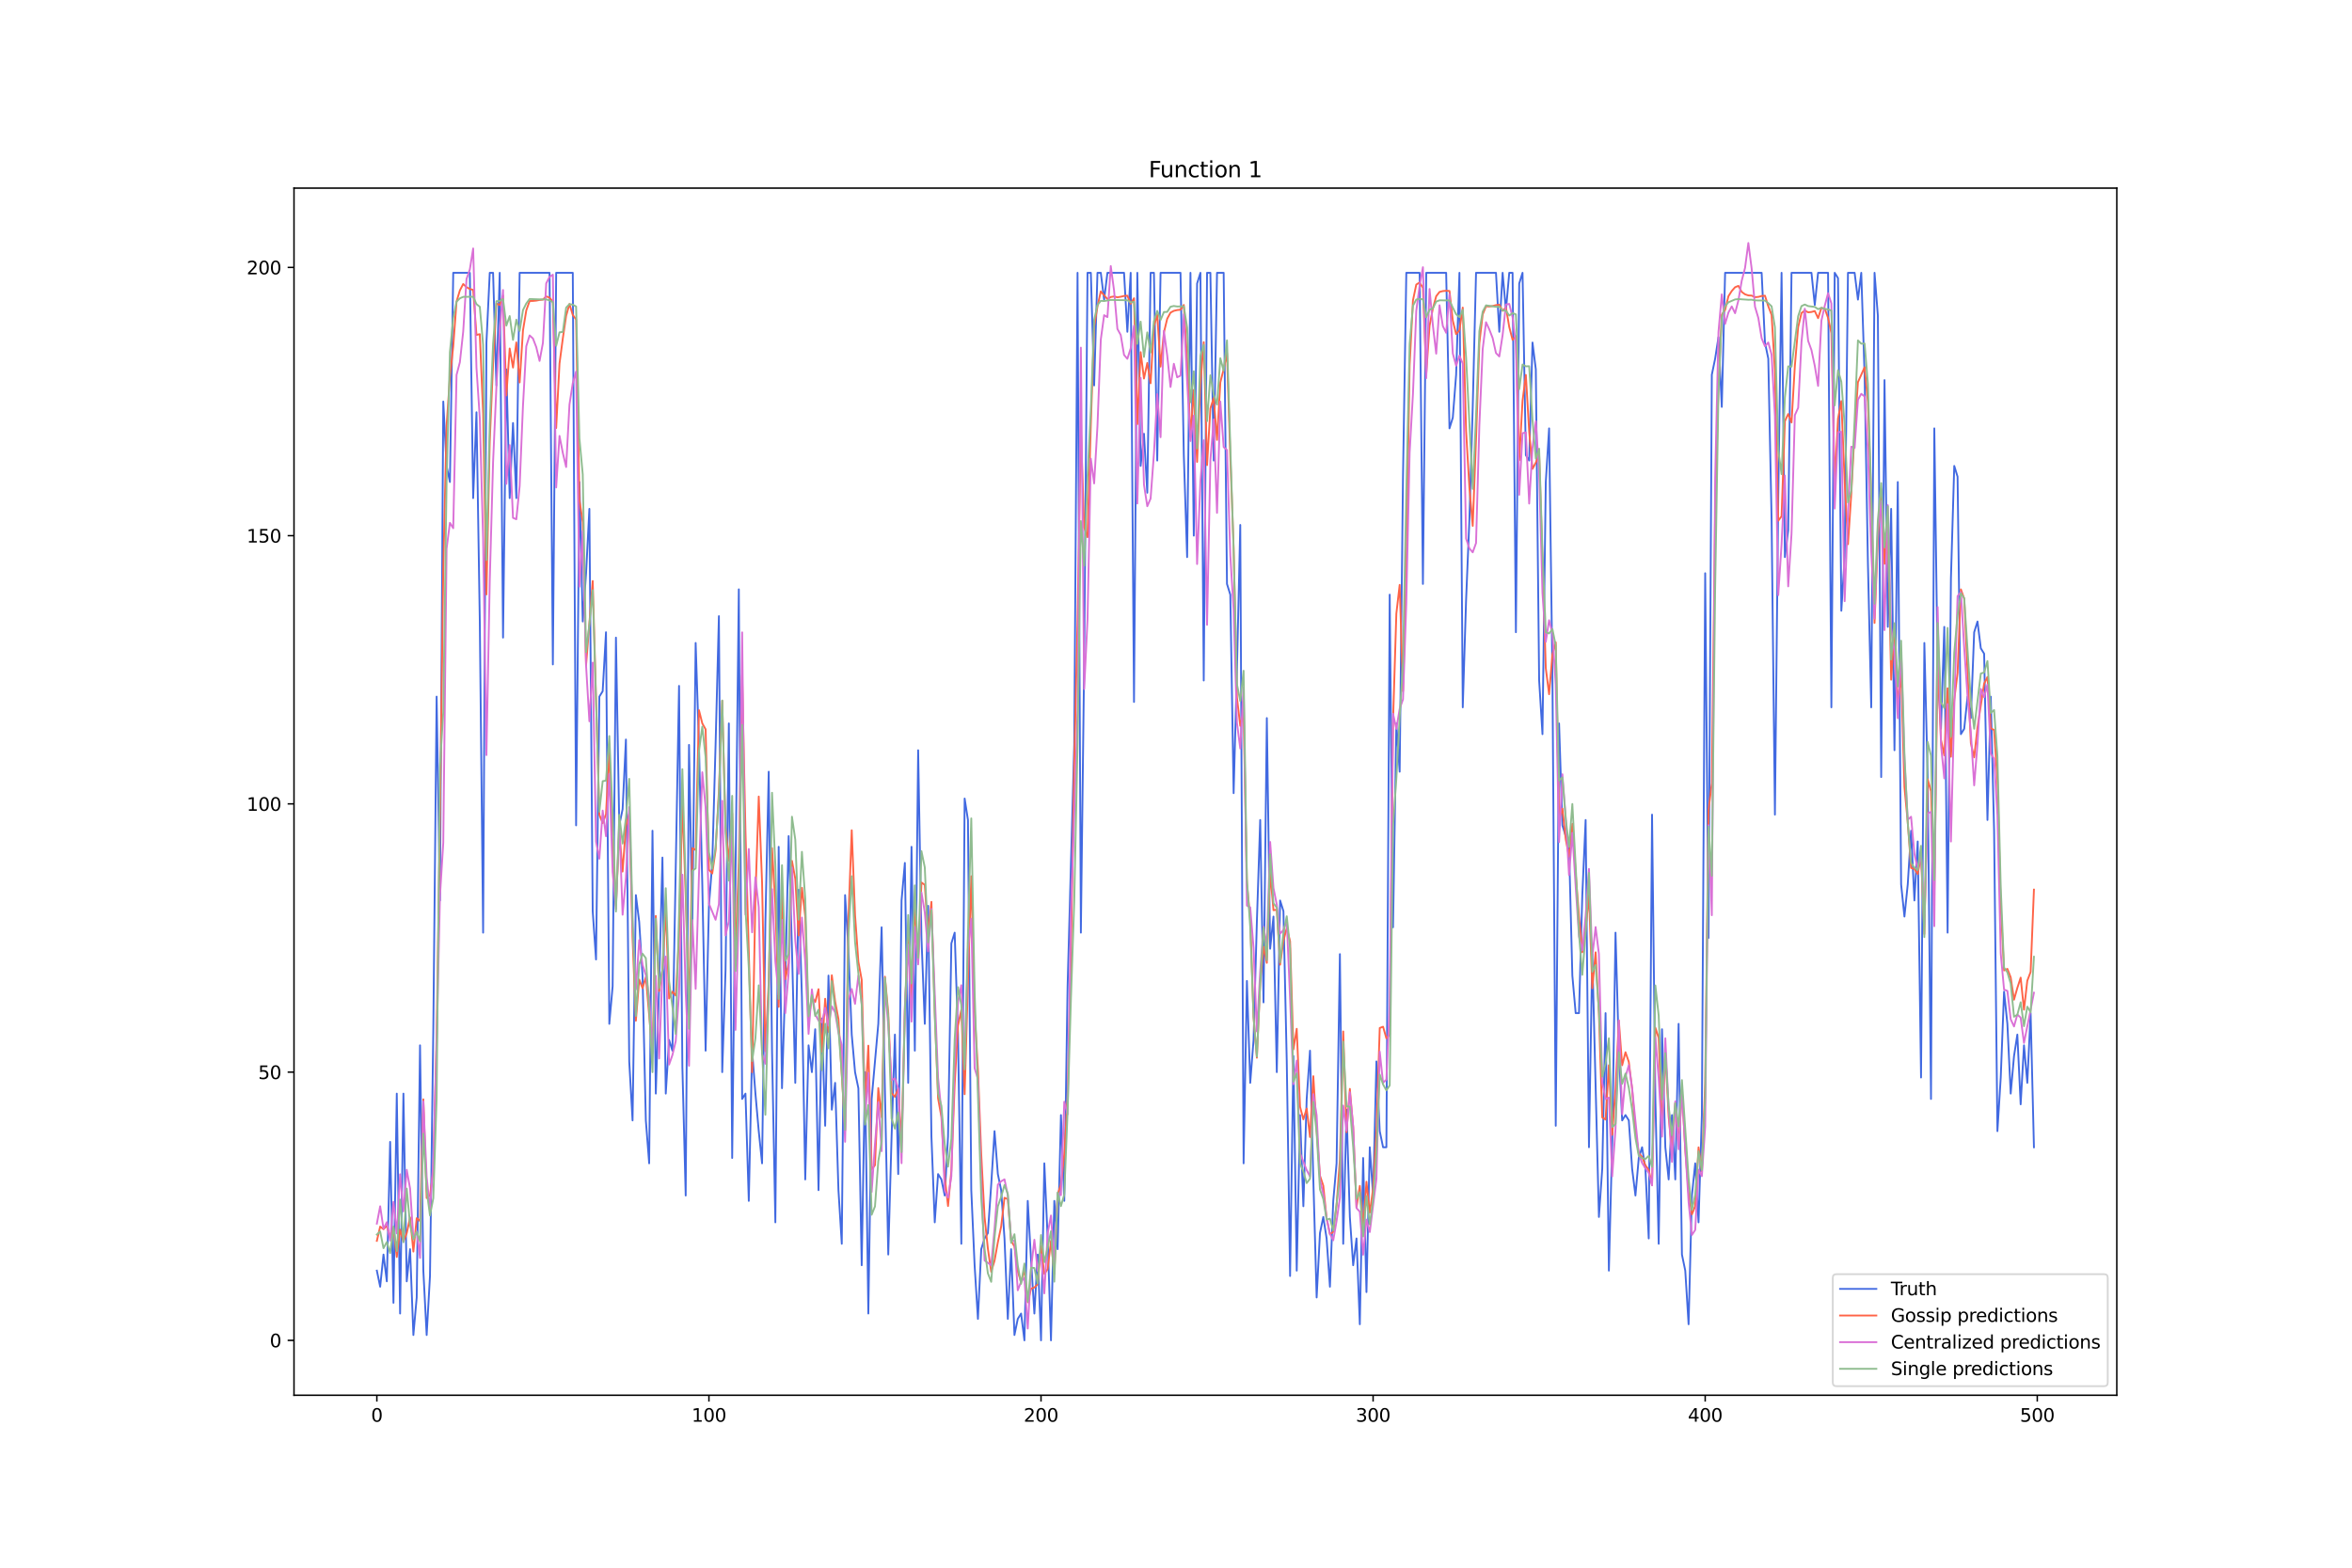 <?xml version="1.0" encoding="utf-8" standalone="no"?>
<!DOCTYPE svg PUBLIC "-//W3C//DTD SVG 1.1//EN"
  "http://www.w3.org/Graphics/SVG/1.1/DTD/svg11.dtd">
<svg xmlns:xlink="http://www.w3.org/1999/xlink" width="1296pt" height="864pt" viewBox="0 0 1296 864" xmlns="http://www.w3.org/2000/svg" version="1.1">
 <defs>
  <style type="text/css">*{stroke-linejoin: round; stroke-linecap: butt}</style>
 </defs>
 <g id="figure_1">
  <g id="patch_1">
   <path d="M 0 864 
L 1296 864 
L 1296 0 
L 0 0 
z
" style="fill: #ffffff"/>
  </g>
  <g id="axes_1">
   <g id="patch_2">
    <path d="M 162 768.96 
L 1166.4 768.96 
L 1166.4 103.68 
L 162 103.68 
z
" style="fill: #ffffff"/>
   </g>
   <g id="matplotlib.axis_1">
    <g id="xtick_1">
     <g id="line2d_1">
      <defs>
       <path id="m0929e2e04a" d="M 0 0 
L 0 3.5 
" style="stroke: #000000; stroke-width: 0.8"/>
      </defs>
      <g>
       <use xlink:href="#m0929e2e04a" x="207.655" y="768.96" style="stroke: #000000; stroke-width: 0.8"/>
      </g>
     </g>
     <g id="text_1">
      <!-- 0 -->
      <g transform="translate(204.473 783.558) scale(0.1 -0.1)">
       <defs>
        <path id="DejaVuSans-30" d="M 2034 4250 
Q 1547 4250 1301 3770 
Q 1056 3291 1056 2328 
Q 1056 1369 1301 889 
Q 1547 409 2034 409 
Q 2525 409 2770 889 
Q 3016 1369 3016 2328 
Q 3016 3291 2770 3770 
Q 2525 4250 2034 4250 
z
M 2034 4750 
Q 2819 4750 3233 4129 
Q 3647 3509 3647 2328 
Q 3647 1150 3233 529 
Q 2819 -91 2034 -91 
Q 1250 -91 836 529 
Q 422 1150 422 2328 
Q 422 3509 836 4129 
Q 1250 4750 2034 4750 
z
" transform="scale(0.016)"/>
       </defs>
       <use xlink:href="#DejaVuSans-30"/>
      </g>
     </g>
    </g>
    <g id="xtick_2">
     <g id="line2d_2">
      <g>
       <use xlink:href="#m0929e2e04a" x="390.639" y="768.96" style="stroke: #000000; stroke-width: 0.8"/>
      </g>
     </g>
     <g id="text_2">
      <!-- 100 -->
      <g transform="translate(381.095 783.558) scale(0.1 -0.1)">
       <defs>
        <path id="DejaVuSans-31" d="M 794 531 
L 1825 531 
L 1825 4091 
L 703 3866 
L 703 4441 
L 1819 4666 
L 2450 4666 
L 2450 531 
L 3481 531 
L 3481 0 
L 794 0 
L 794 531 
z
" transform="scale(0.016)"/>
       </defs>
       <use xlink:href="#DejaVuSans-31"/>
       <use xlink:href="#DejaVuSans-30" x="63.623"/>
       <use xlink:href="#DejaVuSans-30" x="127.246"/>
      </g>
     </g>
    </g>
    <g id="xtick_3">
     <g id="line2d_3">
      <g>
       <use xlink:href="#m0929e2e04a" x="573.623" y="768.96" style="stroke: #000000; stroke-width: 0.8"/>
      </g>
     </g>
     <g id="text_3">
      <!-- 200 -->
      <g transform="translate(564.079 783.558) scale(0.1 -0.1)">
       <defs>
        <path id="DejaVuSans-32" d="M 1228 531 
L 3431 531 
L 3431 0 
L 469 0 
L 469 531 
Q 828 903 1448 1529 
Q 2069 2156 2228 2338 
Q 2531 2678 2651 2914 
Q 2772 3150 2772 3378 
Q 2772 3750 2511 3984 
Q 2250 4219 1831 4219 
Q 1534 4219 1204 4116 
Q 875 4013 500 3803 
L 500 4441 
Q 881 4594 1212 4672 
Q 1544 4750 1819 4750 
Q 2544 4750 2975 4387 
Q 3406 4025 3406 3419 
Q 3406 3131 3298 2873 
Q 3191 2616 2906 2266 
Q 2828 2175 2409 1742 
Q 1991 1309 1228 531 
z
" transform="scale(0.016)"/>
       </defs>
       <use xlink:href="#DejaVuSans-32"/>
       <use xlink:href="#DejaVuSans-30" x="63.623"/>
       <use xlink:href="#DejaVuSans-30" x="127.246"/>
      </g>
     </g>
    </g>
    <g id="xtick_4">
     <g id="line2d_4">
      <g>
       <use xlink:href="#m0929e2e04a" x="756.607" y="768.96" style="stroke: #000000; stroke-width: 0.8"/>
      </g>
     </g>
     <g id="text_4">
      <!-- 300 -->
      <g transform="translate(747.063 783.558) scale(0.1 -0.1)">
       <defs>
        <path id="DejaVuSans-33" d="M 2597 2516 
Q 3050 2419 3304 2112 
Q 3559 1806 3559 1356 
Q 3559 666 3084 287 
Q 2609 -91 1734 -91 
Q 1441 -91 1130 -33 
Q 819 25 488 141 
L 488 750 
Q 750 597 1062 519 
Q 1375 441 1716 441 
Q 2309 441 2620 675 
Q 2931 909 2931 1356 
Q 2931 1769 2642 2001 
Q 2353 2234 1838 2234 
L 1294 2234 
L 1294 2753 
L 1863 2753 
Q 2328 2753 2575 2939 
Q 2822 3125 2822 3475 
Q 2822 3834 2567 4026 
Q 2313 4219 1838 4219 
Q 1578 4219 1281 4162 
Q 984 4106 628 3988 
L 628 4550 
Q 988 4650 1302 4700 
Q 1616 4750 1894 4750 
Q 2613 4750 3031 4423 
Q 3450 4097 3450 3541 
Q 3450 3153 3228 2886 
Q 3006 2619 2597 2516 
z
" transform="scale(0.016)"/>
       </defs>
       <use xlink:href="#DejaVuSans-33"/>
       <use xlink:href="#DejaVuSans-30" x="63.623"/>
       <use xlink:href="#DejaVuSans-30" x="127.246"/>
      </g>
     </g>
    </g>
    <g id="xtick_5">
     <g id="line2d_5">
      <g>
       <use xlink:href="#m0929e2e04a" x="939.591" y="768.96" style="stroke: #000000; stroke-width: 0.8"/>
      </g>
     </g>
     <g id="text_5">
      <!-- 400 -->
      <g transform="translate(930.047 783.558) scale(0.1 -0.1)">
       <defs>
        <path id="DejaVuSans-34" d="M 2419 4116 
L 825 1625 
L 2419 1625 
L 2419 4116 
z
M 2253 4666 
L 3047 4666 
L 3047 1625 
L 3713 1625 
L 3713 1100 
L 3047 1100 
L 3047 0 
L 2419 0 
L 2419 1100 
L 313 1100 
L 313 1709 
L 2253 4666 
z
" transform="scale(0.016)"/>
       </defs>
       <use xlink:href="#DejaVuSans-34"/>
       <use xlink:href="#DejaVuSans-30" x="63.623"/>
       <use xlink:href="#DejaVuSans-30" x="127.246"/>
      </g>
     </g>
    </g>
    <g id="xtick_6">
     <g id="line2d_6">
      <g>
       <use xlink:href="#m0929e2e04a" x="1122.575" y="768.96" style="stroke: #000000; stroke-width: 0.8"/>
      </g>
     </g>
     <g id="text_6">
      <!-- 500 -->
      <g transform="translate(1113.032 783.558) scale(0.1 -0.1)">
       <defs>
        <path id="DejaVuSans-35" d="M 691 4666 
L 3169 4666 
L 3169 4134 
L 1269 4134 
L 1269 2991 
Q 1406 3038 1543 3061 
Q 1681 3084 1819 3084 
Q 2600 3084 3056 2656 
Q 3513 2228 3513 1497 
Q 3513 744 3044 326 
Q 2575 -91 1722 -91 
Q 1428 -91 1123 -41 
Q 819 9 494 109 
L 494 744 
Q 775 591 1075 516 
Q 1375 441 1709 441 
Q 2250 441 2565 725 
Q 2881 1009 2881 1497 
Q 2881 1984 2565 2268 
Q 2250 2553 1709 2553 
Q 1456 2553 1204 2497 
Q 953 2441 691 2322 
L 691 4666 
z
" transform="scale(0.016)"/>
       </defs>
       <use xlink:href="#DejaVuSans-35"/>
       <use xlink:href="#DejaVuSans-30" x="63.623"/>
       <use xlink:href="#DejaVuSans-30" x="127.246"/>
      </g>
     </g>
    </g>
   </g>
   <g id="matplotlib.axis_2">
    <g id="ytick_1">
     <g id="line2d_7">
      <defs>
       <path id="m143b713ece" d="M 0 0 
L -3.5 0 
" style="stroke: #000000; stroke-width: 0.8"/>
      </defs>
      <g>
       <use xlink:href="#m143b713ece" x="162" y="738.72" style="stroke: #000000; stroke-width: 0.8"/>
      </g>
     </g>
     <g id="text_7">
      <!-- 0 -->
      <g transform="translate(148.637 742.519) scale(0.1 -0.1)">
       <use xlink:href="#DejaVuSans-30"/>
      </g>
     </g>
    </g>
    <g id="ytick_2">
     <g id="line2d_8">
      <g>
       <use xlink:href="#m143b713ece" x="162" y="590.887" style="stroke: #000000; stroke-width: 0.8"/>
      </g>
     </g>
     <g id="text_8">
      <!-- 50 -->
      <g transform="translate(142.275 594.686) scale(0.1 -0.1)">
       <use xlink:href="#DejaVuSans-35"/>
       <use xlink:href="#DejaVuSans-30" x="63.623"/>
      </g>
     </g>
    </g>
    <g id="ytick_3">
     <g id="line2d_9">
      <g>
       <use xlink:href="#m143b713ece" x="162" y="443.054" style="stroke: #000000; stroke-width: 0.8"/>
      </g>
     </g>
     <g id="text_9">
      <!-- 100 -->
      <g transform="translate(135.912 446.853) scale(0.1 -0.1)">
       <use xlink:href="#DejaVuSans-31"/>
       <use xlink:href="#DejaVuSans-30" x="63.623"/>
       <use xlink:href="#DejaVuSans-30" x="127.246"/>
      </g>
     </g>
    </g>
    <g id="ytick_4">
     <g id="line2d_10">
      <g>
       <use xlink:href="#m143b713ece" x="162" y="295.221" style="stroke: #000000; stroke-width: 0.8"/>
      </g>
     </g>
     <g id="text_10">
      <!-- 150 -->
      <g transform="translate(135.912 299.02) scale(0.1 -0.1)">
       <use xlink:href="#DejaVuSans-31"/>
       <use xlink:href="#DejaVuSans-35" x="63.623"/>
       <use xlink:href="#DejaVuSans-30" x="127.246"/>
      </g>
     </g>
    </g>
    <g id="ytick_5">
     <g id="line2d_11">
      <g>
       <use xlink:href="#m143b713ece" x="162" y="147.388" style="stroke: #000000; stroke-width: 0.8"/>
      </g>
     </g>
     <g id="text_11">
      <!-- 200 -->
      <g transform="translate(135.912 151.187) scale(0.1 -0.1)">
       <use xlink:href="#DejaVuSans-32"/>
       <use xlink:href="#DejaVuSans-30" x="63.623"/>
       <use xlink:href="#DejaVuSans-30" x="127.246"/>
      </g>
     </g>
    </g>
   </g>
   <g id="line2d_12">
    <path d="M 207.655 700.283 
L 209.484 709.153 
L 211.314 691.413 
L 213.144 706.197 
L 214.974 629.324 
L 216.804 718.023 
L 218.634 602.714 
L 220.463 723.937 
L 222.293 602.714 
L 224.123 706.197 
L 225.953 688.457 
L 227.783 735.763 
L 229.613 715.067 
L 231.442 576.104 
L 233.272 700.283 
L 235.102 735.763 
L 236.932 703.24 
L 238.762 567.234 
L 240.592 383.921 
L 242.422 496.274 
L 244.251 221.304 
L 246.081 256.784 
L 247.911 265.654 
L 249.741 150.345 
L 258.89 150.345 
L 260.72 274.524 
L 262.55 227.218 
L 264.38 342.527 
L 266.209 514.014 
L 268.039 188.781 
L 269.869 150.345 
L 271.699 150.345 
L 273.529 212.434 
L 275.359 150.345 
L 277.189 351.397 
L 279.018 203.564 
L 280.848 274.524 
L 282.678 233.131 
L 284.508 274.524 
L 286.338 150.345 
L 302.806 150.345 
L 304.636 366.181 
L 306.466 150.345 
L 315.615 150.345 
L 317.445 454.881 
L 319.275 265.654 
L 321.105 342.527 
L 322.935 315.918 
L 324.764 280.438 
L 326.594 502.187 
L 328.424 528.797 
L 330.254 383.921 
L 332.084 380.964 
L 333.914 348.441 
L 335.743 564.277 
L 337.573 543.58 
L 339.403 351.397 
L 341.233 454.881 
L 343.063 446.011 
L 344.893 407.574 
L 346.723 584.974 
L 348.552 617.497 
L 350.382 493.317 
L 352.212 508.1 
L 354.042 537.667 
L 355.872 617.497 
L 357.702 641.15 
L 359.531 457.837 
L 361.361 602.714 
L 363.191 543.58 
L 365.021 472.621 
L 366.851 602.714 
L 368.681 573.147 
L 370.51 579.06 
L 374.17 378.007 
L 376 587.93 
L 377.83 658.89 
L 379.66 410.531 
L 381.489 508.1 
L 383.319 354.354 
L 385.149 410.531 
L 386.979 487.404 
L 388.809 579.06 
L 390.639 499.23 
L 392.469 475.577 
L 394.298 410.531 
L 396.128 339.571 
L 397.958 590.887 
L 399.788 534.71 
L 401.618 398.704 
L 403.448 638.194 
L 407.107 324.787 
L 408.937 605.67 
L 410.767 602.714 
L 412.597 661.847 
L 414.427 579.06 
L 416.256 602.714 
L 418.086 623.41 
L 419.916 641.15 
L 421.746 508.1 
L 423.576 425.314 
L 425.406 579.06 
L 427.236 673.673 
L 429.065 466.707 
L 430.895 599.757 
L 432.725 540.624 
L 434.555 460.794 
L 436.385 522.884 
L 438.215 596.8 
L 440.044 490.36 
L 441.874 549.494 
L 443.704 650.02 
L 445.534 576.104 
L 447.364 590.887 
L 449.194 567.234 
L 451.023 655.933 
L 452.853 561.32 
L 454.683 620.454 
L 456.513 537.667 
L 458.343 611.584 
L 460.173 596.8 
L 462.003 655.933 
L 463.832 685.5 
L 465.662 493.317 
L 467.492 522.884 
L 469.322 570.19 
L 471.152 590.887 
L 472.982 599.757 
L 474.811 697.327 
L 476.641 590.887 
L 478.471 723.937 
L 480.301 605.67 
L 483.961 564.277 
L 485.79 511.057 
L 489.45 691.413 
L 491.28 626.367 
L 493.11 570.19 
L 494.94 647.064 
L 496.77 496.274 
L 498.599 475.577 
L 500.429 596.8 
L 502.259 466.707 
L 504.089 579.06 
L 505.919 413.487 
L 507.749 516.97 
L 509.578 564.277 
L 511.408 499.23 
L 513.238 626.367 
L 515.068 673.673 
L 516.898 647.064 
L 518.728 650.02 
L 520.557 658.89 
L 522.387 626.367 
L 524.217 519.927 
L 526.047 514.014 
L 527.877 570.19 
L 529.707 685.5 
L 531.536 440.097 
L 533.366 451.924 
L 535.196 655.933 
L 537.026 697.327 
L 538.856 726.893 
L 540.686 688.457 
L 542.516 682.543 
L 544.345 679.587 
L 546.175 652.977 
L 548.005 623.41 
L 549.835 647.064 
L 551.665 655.933 
L 553.495 682.543 
L 555.324 726.893 
L 557.154 688.457 
L 558.984 735.763 
L 560.814 726.893 
L 562.644 723.937 
L 564.474 738.72 
L 566.303 661.847 
L 568.133 694.37 
L 569.963 723.937 
L 571.793 691.413 
L 573.623 738.72 
L 575.453 641.15 
L 577.283 682.543 
L 579.112 738.72 
L 580.942 661.847 
L 582.772 688.457 
L 584.602 614.54 
L 586.432 661.847 
L 588.262 543.58 
L 591.921 410.531 
L 593.751 150.345 
L 595.581 514.014 
L 597.411 363.224 
L 599.241 150.345 
L 601.07 150.345 
L 602.9 212.434 
L 604.73 150.345 
L 606.56 150.345 
L 608.39 165.128 
L 610.22 150.345 
L 619.369 150.345 
L 621.199 182.868 
L 623.029 150.345 
L 624.858 386.877 
L 626.688 150.345 
L 628.518 256.784 
L 630.348 239.044 
L 632.178 271.568 
L 634.008 150.345 
L 635.837 150.345 
L 637.667 253.828 
L 639.497 150.345 
L 650.476 150.345 
L 652.306 250.871 
L 654.136 307.048 
L 655.966 150.345 
L 657.796 295.221 
L 659.625 156.258 
L 661.455 150.345 
L 663.285 375.051 
L 665.115 150.345 
L 666.945 150.345 
L 668.775 253.828 
L 670.604 150.345 
L 674.264 150.345 
L 676.094 321.831 
L 677.924 327.744 
L 679.754 437.141 
L 681.583 369.137 
L 683.413 289.308 
L 685.243 641.15 
L 687.073 540.624 
L 688.903 596.8 
L 690.733 573.147 
L 692.563 508.1 
L 694.392 451.924 
L 696.222 552.45 
L 698.052 395.747 
L 699.882 522.884 
L 701.712 505.144 
L 703.542 590.887 
L 705.371 496.274 
L 707.201 502.187 
L 709.031 584.974 
L 710.861 703.24 
L 712.691 582.017 
L 714.521 700.283 
L 716.35 614.54 
L 718.18 664.803 
L 720.01 605.67 
L 721.84 579.06 
L 723.67 650.02 
L 725.5 715.067 
L 727.33 679.587 
L 729.159 670.717 
L 730.989 682.543 
L 732.819 709.153 
L 734.649 661.847 
L 736.479 641.15 
L 738.309 525.84 
L 740.138 685.5 
L 741.968 611.584 
L 743.798 670.717 
L 745.628 697.327 
L 747.458 682.543 
L 749.288 729.85 
L 751.117 638.194 
L 752.947 712.11 
L 754.777 632.28 
L 756.607 658.89 
L 758.437 584.974 
L 760.267 623.41 
L 762.097 632.28 
L 763.926 632.28 
L 765.756 327.744 
L 767.586 511.057 
L 769.416 398.704 
L 771.246 425.314 
L 773.076 262.698 
L 774.905 150.345 
L 782.225 150.345 
L 784.055 321.831 
L 785.884 150.345 
L 796.864 150.345 
L 798.693 236.088 
L 800.523 230.174 
L 802.353 206.521 
L 804.183 150.345 
L 806.013 389.834 
L 807.843 330.701 
L 809.672 286.351 
L 811.502 224.261 
L 813.332 150.345 
L 824.311 150.345 
L 826.141 182.868 
L 827.971 150.345 
L 829.801 171.041 
L 831.63 150.345 
L 833.46 150.345 
L 835.29 348.441 
L 837.12 156.258 
L 838.95 150.345 
L 840.78 250.871 
L 842.61 253.828 
L 844.439 188.781 
L 846.269 203.564 
L 848.099 375.051 
L 849.929 404.617 
L 851.759 265.654 
L 853.589 236.088 
L 855.418 372.094 
L 857.248 620.454 
L 859.078 398.704 
L 860.908 454.881 
L 864.568 466.707 
L 866.397 537.667 
L 868.227 558.364 
L 870.057 558.364 
L 871.887 493.317 
L 873.717 451.924 
L 875.547 632.28 
L 877.377 525.84 
L 881.036 670.717 
L 882.866 644.107 
L 884.696 558.364 
L 886.526 700.283 
L 888.356 629.324 
L 890.185 514.014 
L 892.015 579.06 
L 893.845 617.497 
L 895.675 614.54 
L 897.505 617.497 
L 899.335 644.107 
L 901.164 658.89 
L 902.994 638.194 
L 904.824 632.28 
L 906.654 644.107 
L 908.484 682.543 
L 910.314 448.967 
L 912.144 605.67 
L 913.973 685.5 
L 915.803 567.234 
L 917.633 632.28 
L 919.463 650.02 
L 921.293 614.54 
L 923.123 650.02 
L 924.952 564.277 
L 926.782 691.413 
L 928.612 700.283 
L 930.442 729.85 
L 932.272 658.89 
L 934.102 641.15 
L 935.931 673.673 
L 937.761 614.54 
L 939.591 315.918 
L 941.421 516.97 
L 943.251 206.521 
L 945.081 197.651 
L 946.911 185.824 
L 948.74 224.261 
L 950.57 150.345 
L 970.698 150.345 
L 972.528 188.781 
L 974.358 197.651 
L 976.188 286.351 
L 978.018 448.967 
L 979.848 274.524 
L 981.678 150.345 
L 983.507 307.048 
L 985.337 292.264 
L 987.167 150.345 
L 998.146 150.345 
L 999.976 168.084 
L 1001.806 150.345 
L 1007.295 150.345 
L 1009.125 389.834 
L 1010.955 150.345 
L 1012.785 153.301 
L 1014.615 336.614 
L 1016.444 307.048 
L 1018.274 150.345 
L 1021.934 150.345 
L 1023.764 165.128 
L 1025.594 150.345 
L 1027.424 206.521 
L 1029.253 310.004 
L 1031.083 389.834 
L 1032.913 150.345 
L 1034.743 173.998 
L 1036.573 428.271 
L 1038.403 209.478 
L 1040.232 345.484 
L 1042.062 280.438 
L 1043.892 413.487 
L 1045.722 265.654 
L 1047.552 487.404 
L 1049.382 505.144 
L 1051.211 487.404 
L 1053.041 457.837 
L 1054.871 496.274 
L 1056.701 463.751 
L 1058.531 593.844 
L 1060.361 354.354 
L 1062.191 428.271 
L 1064.02 605.67 
L 1065.85 236.088 
L 1067.68 369.137 
L 1069.51 401.661 
L 1071.34 345.484 
L 1073.17 514.014 
L 1074.999 318.874 
L 1076.829 256.784 
L 1078.659 262.698 
L 1080.489 404.617 
L 1082.319 401.661 
L 1084.149 383.921 
L 1085.978 395.747 
L 1087.808 348.441 
L 1089.638 342.527 
L 1091.468 357.311 
L 1093.298 360.267 
L 1095.128 451.924 
L 1096.958 383.921 
L 1098.787 457.837 
L 1100.617 623.41 
L 1102.447 593.844 
L 1104.277 546.537 
L 1106.107 564.277 
L 1107.937 602.714 
L 1109.766 582.017 
L 1111.596 570.19 
L 1113.426 608.627 
L 1115.256 576.104 
L 1117.086 596.8 
L 1118.916 558.364 
L 1120.745 632.28 
L 1120.745 632.28 
" clip-path="url(#p08d9d2ab66)" style="fill: none; stroke: #4169e1; stroke-linecap: square"/>
   </g>
   <g id="line2d_13">
    <path d="M 207.655 683.881 
L 209.484 675.998 
L 211.314 677.464 
L 213.144 675.568 
L 214.974 681.919 
L 216.804 676.951 
L 218.634 692.771 
L 220.463 677.697 
L 222.293 684.211 
L 224.123 679.629 
L 225.953 670.938 
L 227.783 689.794 
L 229.613 671.364 
L 231.442 672.96 
L 233.272 605.866 
L 235.102 660.28 
L 236.932 658.803 
L 238.762 645.305 
L 240.592 570.512 
L 242.422 450.51 
L 244.251 313.474 
L 246.081 234.71 
L 247.911 207.719 
L 249.741 190.932 
L 251.571 166.137 
L 253.401 160.063 
L 255.23 156.529 
L 257.06 158.272 
L 258.89 159.253 
L 260.72 159.753 
L 262.55 184.585 
L 264.38 184.162 
L 266.209 227.752 
L 268.039 327.641 
L 269.869 243.034 
L 271.699 200.477 
L 273.529 167.269 
L 275.359 168.131 
L 277.189 162.92 
L 279.018 217.959 
L 280.848 192.064 
L 282.678 202.584 
L 284.508 188.71 
L 286.338 210.773 
L 288.168 182.152 
L 289.997 171.046 
L 291.827 165.891 
L 293.657 165.856 
L 295.487 165.674 
L 297.317 165.318 
L 299.147 165.147 
L 300.976 163.348 
L 302.806 164.022 
L 304.636 166.255 
L 306.466 235.905 
L 308.296 200.381 
L 310.126 186.489 
L 311.956 174.028 
L 313.785 167.541 
L 315.615 173.629 
L 317.445 176.024 
L 319.275 275.556 
L 321.105 287.733 
L 322.935 366.699 
L 326.594 320.213 
L 330.254 449.032 
L 332.084 453.694 
L 333.914 448.711 
L 335.743 414.007 
L 337.573 459.421 
L 339.403 499.009 
L 341.233 458.294 
L 343.063 480.367 
L 344.893 455.249 
L 346.723 448.417 
L 348.552 517.142 
L 350.382 562.56 
L 352.212 539.859 
L 354.042 544.632 
L 355.872 538.526 
L 359.531 580.388 
L 361.361 504.776 
L 363.191 546.204 
L 365.021 534.46 
L 366.851 501.419 
L 368.681 550.301 
L 370.51 546.517 
L 372.34 548.68 
L 374.17 516.813 
L 376 441.43 
L 377.83 493.79 
L 379.66 555.61 
L 381.489 467.445 
L 383.319 468.477 
L 385.149 391.4 
L 386.979 398.676 
L 388.809 401.952 
L 390.639 479.367 
L 392.469 481.38 
L 394.298 468.721 
L 396.128 435.975 
L 397.958 386.245 
L 399.788 456.271 
L 401.618 474.423 
L 403.448 448.245 
L 405.277 525.023 
L 407.107 475.347 
L 408.937 372.19 
L 410.767 458.058 
L 414.427 590.94 
L 416.256 493.913 
L 418.086 438.994 
L 419.916 486.415 
L 421.746 579.462 
L 423.576 541.55 
L 425.406 467.418 
L 427.236 498.322 
L 429.065 554.91 
L 430.895 491.293 
L 432.725 539.692 
L 434.555 530.83 
L 436.385 474.452 
L 438.215 484.316 
L 440.044 515.559 
L 441.874 489.273 
L 443.704 504.971 
L 445.534 562.549 
L 447.364 549.494 
L 449.194 552.244 
L 451.023 545.161 
L 452.853 579.615 
L 454.683 550.434 
L 456.513 568.772 
L 458.343 537.502 
L 460.173 551.906 
L 462.003 561.681 
L 465.662 623.035 
L 467.492 506.403 
L 469.322 457.572 
L 471.152 504.362 
L 472.982 530.008 
L 474.811 540.014 
L 476.641 609.567 
L 478.471 576.286 
L 480.301 644.547 
L 482.131 642.166 
L 483.961 599.668 
L 485.79 615.773 
L 487.62 538.286 
L 489.45 558.357 
L 491.28 602.439 
L 493.11 604.469 
L 494.94 600.018 
L 496.77 629.586 
L 498.599 556.304 
L 500.429 516.281 
L 502.259 553.078 
L 504.089 497.956 
L 505.919 530.503 
L 507.749 486.369 
L 509.578 487.69 
L 511.408 514.674 
L 513.238 497.033 
L 515.068 557.21 
L 516.898 605.327 
L 518.728 615.608 
L 520.557 648.716 
L 522.387 664.688 
L 524.217 645.22 
L 526.047 597.64 
L 527.877 565.239 
L 529.707 556.52 
L 531.536 603.072 
L 533.366 540.825 
L 535.196 482.917 
L 537.026 557.336 
L 538.856 589.36 
L 540.686 636.213 
L 542.516 670.696 
L 544.345 688.169 
L 546.175 700.932 
L 548.005 694.808 
L 549.835 684.659 
L 551.665 675.922 
L 553.495 660.129 
L 555.324 660.9 
L 557.154 683.85 
L 558.984 686.969 
L 560.814 700.658 
L 562.644 706.694 
L 564.474 699.517 
L 566.303 717.694 
L 568.133 710.244 
L 569.963 709.563 
L 571.793 707.786 
L 573.623 686.816 
L 575.453 702.122 
L 577.283 699.451 
L 579.112 683.85 
L 580.942 701.983 
L 582.772 658.259 
L 584.602 652.814 
L 586.432 636.153 
L 588.262 605.031 
L 590.091 526.376 
L 591.921 421.302 
L 593.751 341.617 
L 595.581 236.424 
L 597.411 290.638 
L 599.241 296.051 
L 601.07 234.109 
L 602.9 179.974 
L 604.73 168.918 
L 606.56 160.598 
L 610.22 164.836 
L 612.05 163.697 
L 613.879 163.398 
L 615.709 163.848 
L 617.539 163.552 
L 619.369 163.106 
L 621.199 162.963 
L 623.029 167.418 
L 624.858 164.374 
L 626.688 233.753 
L 628.518 194.07 
L 630.348 208.631 
L 632.178 200.044 
L 634.008 211.223 
L 635.837 179.695 
L 637.667 173.478 
L 639.497 202.071 
L 641.327 183.306 
L 643.157 175.665 
L 644.987 172.292 
L 646.817 171.311 
L 648.646 170.879 
L 650.476 170.689 
L 652.306 168.08 
L 654.136 197.545 
L 655.966 240.578 
L 657.796 214.874 
L 659.625 254.578 
L 661.455 211.481 
L 663.285 188.574 
L 665.115 256.348 
L 666.945 225.096 
L 668.775 219.285 
L 670.604 242.466 
L 672.434 210.704 
L 674.264 203.462 
L 676.094 194.681 
L 677.924 251.581 
L 679.754 301.757 
L 681.583 384.436 
L 683.413 400.029 
L 685.243 392.634 
L 687.073 486.79 
L 688.903 506.307 
L 690.733 560.622 
L 692.563 582.953 
L 694.392 541.682 
L 696.222 521.832 
L 698.052 530.667 
L 699.882 480.805 
L 701.712 501.646 
L 703.542 501.379 
L 705.371 531.667 
L 707.201 518.495 
L 709.031 511.454 
L 710.861 518.743 
L 712.691 578.37 
L 714.521 566.991 
L 716.35 609.963 
L 718.18 616.927 
L 720.01 610.942 
L 721.84 626.658 
L 723.67 593.114 
L 725.5 623.226 
L 727.33 647.922 
L 729.159 653.47 
L 730.989 671.454 
L 732.819 680.178 
L 734.649 678.987 
L 736.479 664.39 
L 738.309 639.029 
L 740.138 568.46 
L 741.968 623.975 
L 743.798 600.109 
L 745.628 621.395 
L 747.458 665.423 
L 749.288 653.578 
L 751.117 677.212 
L 752.947 651.288 
L 754.777 668.338 
L 756.607 655.044 
L 758.437 623.382 
L 760.267 566.544 
L 762.097 565.851 
L 763.926 572.265 
L 765.756 570.223 
L 767.586 397.498 
L 769.416 338.202 
L 771.246 322.339 
L 773.076 380.92 
L 774.905 311.637 
L 776.735 201.36 
L 778.565 165.567 
L 780.395 156.826 
L 782.225 155.707 
L 784.055 158.652 
L 785.884 206.225 
L 787.714 179.586 
L 789.544 169.996 
L 791.374 163.261 
L 793.204 160.893 
L 795.034 160.424 
L 796.864 160.246 
L 798.693 160.353 
L 800.523 176.71 
L 802.353 184.145 
L 804.183 182.026 
L 806.013 169.521 
L 807.843 237.572 
L 809.672 268.794 
L 811.502 289.829 
L 813.332 242.003 
L 815.162 189.087 
L 816.992 173.242 
L 818.822 168.829 
L 820.651 168.92 
L 822.481 168.648 
L 824.311 168.169 
L 826.141 167.917 
L 827.971 171.328 
L 829.801 169.483 
L 831.63 180.226 
L 833.46 187.317 
L 835.29 185.177 
L 837.12 253.696 
L 838.95 220.875 
L 840.78 206.633 
L 842.61 237.829 
L 844.439 258.403 
L 846.269 254.986 
L 848.099 250.381 
L 849.929 307.492 
L 851.759 368.263 
L 853.589 382.613 
L 855.418 360.671 
L 857.248 354.017 
L 859.078 451.386 
L 860.908 445.681 
L 862.738 462.427 
L 864.568 472.166 
L 866.397 454.008 
L 868.227 481.376 
L 870.057 504.884 
L 871.887 524.805 
L 873.717 512.475 
L 875.547 493.048 
L 877.377 544.673 
L 879.206 524.837 
L 881.036 558.573 
L 882.866 615.855 
L 884.696 617.026 
L 886.526 587.071 
L 888.356 625.452 
L 890.185 600.067 
L 892.015 562.412 
L 893.845 587.095 
L 895.675 579.913 
L 897.505 585.218 
L 899.335 600.144 
L 901.164 623.417 
L 902.994 635.489 
L 904.824 637.568 
L 906.654 642.217 
L 908.484 644.772 
L 910.314 653.112 
L 912.144 566.435 
L 913.973 571.976 
L 915.803 622.013 
L 917.633 579.978 
L 919.463 615.49 
L 921.293 635.462 
L 923.123 607.947 
L 924.952 631.107 
L 926.782 600.655 
L 928.612 633.441 
L 930.442 657.061 
L 932.272 669.293 
L 934.102 664.707 
L 935.931 632.343 
L 937.761 645.657 
L 939.591 596.676 
L 941.421 446.443 
L 943.251 431.652 
L 945.081 281.591 
L 946.911 213.439 
L 948.74 173.432 
L 950.57 170.78 
L 952.4 163.249 
L 954.23 160.383 
L 956.06 158.305 
L 957.89 157.544 
L 959.719 160.878 
L 961.549 162.205 
L 963.379 162.824 
L 965.209 162.927 
L 967.039 163.791 
L 968.869 163.628 
L 970.698 163.147 
L 972.528 162.971 
L 974.358 168.784 
L 976.188 173.545 
L 978.018 204.399 
L 979.848 287.014 
L 981.678 284.518 
L 983.507 232.094 
L 985.337 228.176 
L 987.167 232.851 
L 988.997 201.668 
L 990.827 180.221 
L 992.657 172.519 
L 994.486 171.132 
L 996.316 172.133 
L 998.146 171.939 
L 999.976 171.431 
L 1001.806 175.349 
L 1003.636 169.702 
L 1005.465 170.115 
L 1007.295 175.142 
L 1009.125 183.563 
L 1010.955 265.783 
L 1012.785 230.745 
L 1014.615 221.033 
L 1016.444 265.437 
L 1018.274 299.94 
L 1020.104 272.034 
L 1021.934 237.729 
L 1023.764 210.624 
L 1027.424 202.415 
L 1029.253 221.686 
L 1031.083 274.031 
L 1032.913 343.321 
L 1034.743 297.016 
L 1036.573 269.547 
L 1038.403 310.74 
L 1040.232 288.321 
L 1042.062 374.594 
L 1043.892 347.29 
L 1045.722 387.775 
L 1047.552 371.461 
L 1049.382 433.687 
L 1051.211 453.208 
L 1053.041 478.351 
L 1054.871 478.894 
L 1056.701 481.717 
L 1058.531 471.81 
L 1060.361 514.738 
L 1062.191 429.412 
L 1064.02 436.105 
L 1065.85 490.109 
L 1067.68 364.572 
L 1069.51 407.655 
L 1071.34 416.357 
L 1073.17 379.305 
L 1074.999 417.068 
L 1076.829 385.682 
L 1078.659 370.9 
L 1080.489 324.818 
L 1082.319 330.02 
L 1085.978 409.565 
L 1087.808 417.409 
L 1089.638 400.914 
L 1093.298 376.763 
L 1095.128 373.1 
L 1096.958 401.348 
L 1098.787 402.325 
L 1100.617 429.843 
L 1102.447 499.188 
L 1104.277 534.831 
L 1106.107 533.971 
L 1107.937 538.67 
L 1109.766 550.948 
L 1111.596 544.465 
L 1113.426 538.795 
L 1115.256 556.466 
L 1117.086 540.517 
L 1118.916 535.668 
L 1120.745 490.291 
L 1120.745 490.291 
" clip-path="url(#p08d9d2ab66)" style="fill: none; stroke: #ff6347; stroke-linecap: square"/>
   </g>
   <g id="line2d_14">
    <path d="M 207.655 674.393 
L 209.484 664.811 
L 211.314 677.21 
L 213.144 673.575 
L 214.974 683.72 
L 216.804 662.343 
L 218.634 679.756 
L 220.463 647.151 
L 222.293 667.643 
L 224.123 644.734 
L 225.953 654.977 
L 227.783 682.524 
L 229.613 678.747 
L 231.442 693.301 
L 233.272 607.006 
L 235.102 648.696 
L 236.932 666.346 
L 238.762 640.698 
L 240.592 575.87 
L 242.422 493.978 
L 244.251 464.42 
L 246.081 302.366 
L 247.911 288.149 
L 249.741 291.114 
L 251.571 206.64 
L 253.401 199.631 
L 255.23 182.771 
L 257.06 153.776 
L 258.89 148.482 
L 260.72 136.935 
L 262.55 202.686 
L 264.38 230.544 
L 266.209 296.746 
L 268.039 416.167 
L 269.869 319.765 
L 271.699 254.528 
L 273.529 213.346 
L 275.359 182.602 
L 277.189 159.823 
L 279.018 266.682 
L 280.848 245.32 
L 282.678 285.398 
L 284.508 286.185 
L 286.338 267.888 
L 288.168 223.65 
L 289.997 190.803 
L 291.827 184.851 
L 293.657 186.527 
L 295.487 191.295 
L 297.317 198.928 
L 299.147 189.015 
L 300.976 156.17 
L 302.806 152.595 
L 304.636 151.392 
L 306.466 268.648 
L 308.296 240.233 
L 310.126 249.643 
L 311.956 257.394 
L 313.785 223.004 
L 315.615 211.1 
L 317.445 204.777 
L 319.275 323.351 
L 321.105 292.738 
L 322.935 366.792 
L 324.764 397.541 
L 326.594 365.15 
L 328.424 463.873 
L 330.254 473.283 
L 332.084 446.737 
L 333.914 460.873 
L 335.743 426.634 
L 337.573 480.587 
L 339.403 501.063 
L 341.233 453.058 
L 343.063 504.135 
L 344.893 483.854 
L 346.723 444.817 
L 348.552 510.664 
L 350.382 545.308 
L 352.212 518.145 
L 354.042 531.693 
L 355.872 537.429 
L 357.702 549.333 
L 359.531 578.996 
L 361.361 537.829 
L 363.191 583.355 
L 365.021 535.525 
L 366.851 527.18 
L 368.681 586.717 
L 370.51 581.493 
L 372.34 573.777 
L 374.17 547.409 
L 376 482.071 
L 377.83 546.686 
L 379.66 587.37 
L 381.489 507.082 
L 383.319 544.981 
L 385.149 482.074 
L 386.979 425.612 
L 388.809 444.867 
L 390.639 498.035 
L 394.298 506.911 
L 396.128 498.28 
L 397.958 441.343 
L 399.788 515.492 
L 401.618 507.775 
L 403.448 455.397 
L 405.277 567.626 
L 407.107 502.226 
L 408.937 348.509 
L 410.767 503.999 
L 412.597 467.896 
L 414.427 513.844 
L 416.256 483.534 
L 418.086 499.921 
L 419.916 580.72 
L 421.746 586.288 
L 423.576 548.983 
L 425.406 490.025 
L 427.236 529.902 
L 429.065 548.224 
L 430.895 506.949 
L 432.725 558.348 
L 434.555 536.073 
L 436.385 478.076 
L 438.215 518.468 
L 440.044 536.711 
L 441.874 505.678 
L 443.704 530.036 
L 445.534 569.826 
L 447.364 545.286 
L 449.194 559.053 
L 451.023 562.451 
L 452.853 563.438 
L 454.683 555.433 
L 456.513 565.295 
L 458.343 554.591 
L 460.173 558.034 
L 462.003 569.136 
L 463.832 575.884 
L 465.662 629.295 
L 467.492 550.904 
L 469.322 545.076 
L 471.152 553.285 
L 472.982 537.646 
L 474.811 553.152 
L 476.641 617.087 
L 478.471 591.319 
L 480.301 656.921 
L 482.131 630.385 
L 483.961 607.516 
L 485.79 634.465 
L 487.62 544.216 
L 489.45 565.264 
L 491.28 595.276 
L 493.11 594.333 
L 494.94 599.831 
L 496.77 641.089 
L 498.599 554.53 
L 500.429 520.604 
L 502.259 563.063 
L 504.089 511.018 
L 505.919 531.51 
L 507.749 491.879 
L 509.578 502.765 
L 511.408 524.357 
L 513.238 500.955 
L 516.898 593.997 
L 518.728 612.489 
L 520.557 656.123 
L 522.387 660.108 
L 524.217 648.318 
L 526.047 585.062 
L 527.877 552.321 
L 529.707 542.98 
L 531.536 586.587 
L 533.366 522.952 
L 535.196 506.318 
L 537.026 588.687 
L 538.856 594.74 
L 540.686 651.109 
L 542.516 694.705 
L 546.175 697.279 
L 548.005 677.11 
L 549.835 652.871 
L 551.665 651.035 
L 553.495 649.977 
L 555.324 658.709 
L 557.154 683.331 
L 558.984 683.981 
L 560.814 711.128 
L 562.644 706.393 
L 564.474 704.228 
L 566.303 732.188 
L 568.133 699.144 
L 569.963 683.265 
L 571.793 700.42 
L 573.623 691.242 
L 575.453 712.814 
L 577.283 679.667 
L 579.112 669.897 
L 580.942 696.273 
L 582.772 657.635 
L 584.602 658.71 
L 586.432 607.204 
L 588.262 614.187 
L 590.091 502.508 
L 591.921 449.713 
L 593.751 391.654 
L 595.581 191.584 
L 597.411 379.727 
L 599.241 341.451 
L 601.07 252.761 
L 602.9 266.428 
L 604.73 234.707 
L 606.56 187.164 
L 608.39 173.696 
L 610.22 174.773 
L 612.05 146.619 
L 613.879 160.153 
L 615.709 181.26 
L 617.539 184.611 
L 619.369 195.59 
L 621.199 197.754 
L 623.029 192.004 
L 624.858 179.48 
L 626.688 277.514 
L 628.518 208.245 
L 630.348 267.034 
L 632.178 279.004 
L 634.008 274.755 
L 635.837 250.057 
L 637.667 217.199 
L 639.497 240.954 
L 641.327 182.292 
L 643.157 195.876 
L 644.987 213.273 
L 646.817 200.482 
L 648.646 207.954 
L 650.476 207.007 
L 652.306 173.203 
L 654.136 210.386 
L 655.966 243.069 
L 657.796 229.087 
L 659.625 310.851 
L 661.455 265.257 
L 663.285 242.63 
L 665.115 344.372 
L 666.945 253.801 
L 668.775 231.105 
L 670.604 282.646 
L 672.434 221.312 
L 674.264 246.41 
L 676.094 247.977 
L 677.924 306.071 
L 679.754 336.155 
L 681.583 398.351 
L 683.413 412.555 
L 685.243 378.747 
L 687.073 499.105 
L 688.903 500.033 
L 690.733 522.342 
L 692.563 568.44 
L 694.392 535.49 
L 696.222 510.793 
L 698.052 521.055 
L 699.882 464.019 
L 701.712 489.422 
L 703.542 498.646 
L 705.371 514.598 
L 707.201 512.572 
L 709.031 507.42 
L 710.861 550.376 
L 712.691 597.545 
L 714.521 584.523 
L 716.35 635.616 
L 720.01 644.886 
L 721.84 648.386 
L 723.67 603.072 
L 725.5 614.668 
L 727.33 650.149 
L 729.159 658.165 
L 730.989 671.28 
L 732.819 680.074 
L 734.649 683.584 
L 736.479 672.873 
L 738.309 660.234 
L 740.138 609.276 
L 741.968 623.098 
L 743.798 601.916 
L 745.628 620.777 
L 747.458 665.82 
L 749.288 667.804 
L 751.117 691.555 
L 752.947 672.176 
L 754.777 679.012 
L 758.437 649.674 
L 760.267 579.548 
L 762.097 596.758 
L 763.926 595.005 
L 765.756 553.461 
L 767.586 393.359 
L 769.416 401.707 
L 771.246 390.696 
L 773.076 385.448 
L 774.905 332.372 
L 776.735 249.444 
L 778.565 217.03 
L 780.395 171.402 
L 782.225 157.541 
L 784.055 147.259 
L 785.884 208.432 
L 787.714 159.26 
L 789.544 179.318 
L 791.374 194.924 
L 793.204 168.233 
L 795.034 179.684 
L 796.864 183.426 
L 798.693 162.107 
L 800.523 194.823 
L 802.353 201.568 
L 804.183 196.019 
L 806.013 200.393 
L 807.843 296.855 
L 809.672 302.26 
L 811.502 304.41 
L 813.332 299.291 
L 815.162 234.302 
L 816.992 192.395 
L 818.822 177.581 
L 820.651 181.573 
L 822.481 186.312 
L 824.311 194.572 
L 826.141 196.464 
L 827.971 184.685 
L 829.801 167.819 
L 831.63 167.481 
L 833.46 174.84 
L 835.29 189.994 
L 837.12 272.701 
L 838.95 238.742 
L 840.78 238.311 
L 842.61 277.539 
L 844.439 246.759 
L 846.269 232.167 
L 848.099 260.462 
L 849.929 326.838 
L 851.759 353.712 
L 853.589 341.816 
L 855.418 348.922 
L 857.248 377.25 
L 859.078 464.118 
L 860.908 426.707 
L 862.738 450.457 
L 864.568 482.281 
L 866.397 458.992 
L 868.227 488.567 
L 870.057 515.95 
L 871.887 523.76 
L 873.717 504.677 
L 875.547 478.877 
L 877.377 527.239 
L 879.206 510.925 
L 881.036 525.798 
L 882.866 596.678 
L 884.696 605.713 
L 886.526 604.899 
L 888.356 648.382 
L 890.185 621.974 
L 892.015 562.406 
L 893.845 614.095 
L 895.675 593.436 
L 897.505 587.055 
L 899.335 599.715 
L 902.994 635.909 
L 904.824 640.947 
L 906.654 643.862 
L 908.484 646.375 
L 910.314 653.313 
L 912.144 571.795 
L 913.973 594.225 
L 915.803 626.454 
L 917.633 572.232 
L 919.463 611.232 
L 921.293 640.374 
L 923.123 606.995 
L 924.952 633.393 
L 926.782 601.008 
L 928.612 633.248 
L 930.442 662.49 
L 932.272 680.636 
L 934.102 677.845 
L 935.931 644.646 
L 937.761 648.218 
L 939.591 620.95 
L 941.421 454.776 
L 943.251 504.416 
L 945.081 263.886 
L 946.911 182.996 
L 948.74 162.222 
L 950.57 178.51 
L 952.4 172.228 
L 954.23 168.868 
L 956.06 172.624 
L 957.89 165.584 
L 959.719 154.76 
L 961.549 147.68 
L 963.379 133.92 
L 965.209 148.124 
L 967.039 169.05 
L 968.869 175.205 
L 970.698 186.426 
L 972.528 190.823 
L 974.358 188.749 
L 976.188 195.439 
L 978.018 229.305 
L 979.848 328.005 
L 981.678 300.08 
L 983.507 262.146 
L 985.337 323.166 
L 987.167 294.197 
L 988.997 228.791 
L 990.827 224.758 
L 992.657 188.458 
L 994.486 170.146 
L 996.316 187.839 
L 998.146 192.901 
L 999.976 201.611 
L 1001.806 212.675 
L 1003.636 176.708 
L 1005.465 168.593 
L 1007.295 161.58 
L 1009.125 167.213 
L 1010.955 280.265 
L 1012.785 238.251 
L 1014.615 237.978 
L 1016.444 331.338 
L 1018.274 282.973 
L 1020.104 246.16 
L 1021.934 246.853 
L 1023.764 220.315 
L 1025.594 217.054 
L 1027.424 218.486 
L 1029.253 248.782 
L 1031.083 304.038 
L 1032.913 340.977 
L 1034.743 291.019 
L 1036.573 276.192 
L 1038.403 347.29 
L 1040.232 278.392 
L 1042.062 346.274 
L 1043.892 359.162 
L 1045.722 395.834 
L 1047.552 358.312 
L 1049.382 418.599 
L 1051.211 451.751 
L 1053.041 450.128 
L 1054.871 470.551 
L 1056.701 478.972 
L 1058.531 470.602 
L 1060.361 508.869 
L 1062.191 448.205 
L 1064.02 447.478 
L 1065.85 510.452 
L 1067.68 334.565 
L 1069.51 410.4 
L 1071.34 428.996 
L 1073.17 387.999 
L 1074.999 463.794 
L 1076.829 390.675 
L 1078.659 328.535 
L 1080.489 326.288 
L 1082.319 357.016 
L 1084.149 383.794 
L 1085.978 403.535 
L 1087.808 432.842 
L 1089.638 410.001 
L 1091.468 379.686 
L 1093.298 384.236 
L 1095.128 377.255 
L 1096.958 415.388 
L 1098.787 418.162 
L 1100.617 449.347 
L 1102.447 525.539 
L 1104.277 545.376 
L 1106.107 546.124 
L 1107.937 561.737 
L 1109.766 565.723 
L 1111.596 559.106 
L 1113.426 560.856 
L 1115.256 574.777 
L 1118.916 556.482 
L 1120.745 547.109 
L 1120.745 547.109 
" clip-path="url(#p08d9d2ab66)" style="fill: none; stroke: #da70d6; stroke-linecap: square"/>
   </g>
   <g id="line2d_15">
    <path d="M 207.655 680.413 
L 209.484 678.7 
L 211.314 687.921 
L 213.144 684.512 
L 214.974 690.643 
L 216.804 675.953 
L 218.634 689.486 
L 220.463 661.128 
L 222.293 684.673 
L 224.123 655.053 
L 225.953 675.055 
L 227.783 683.057 
L 229.613 678.913 
L 231.442 684.191 
L 233.272 624.815 
L 235.102 656.154 
L 236.932 669.877 
L 238.762 660.358 
L 240.592 605.416 
L 242.422 422.674 
L 244.251 392.473 
L 246.081 265.575 
L 247.911 194.059 
L 249.741 175.261 
L 251.571 166.248 
L 253.401 164.42 
L 255.23 163.609 
L 260.72 163.535 
L 262.55 167.611 
L 264.38 169.063 
L 266.209 189.997 
L 268.039 308.606 
L 269.869 233.583 
L 271.699 189.563 
L 273.529 165.97 
L 275.359 165.919 
L 277.189 164.832 
L 279.018 179.455 
L 280.848 174.187 
L 282.678 187.309 
L 284.508 176.173 
L 286.338 182.418 
L 288.168 170.896 
L 289.997 167.247 
L 291.827 164.792 
L 297.317 164.998 
L 300.976 165.003 
L 302.806 165.549 
L 304.636 166.554 
L 306.466 190.578 
L 308.296 183.152 
L 310.126 182.919 
L 311.956 169.568 
L 313.785 167.594 
L 315.615 167.932 
L 317.445 168.917 
L 319.275 241.559 
L 321.105 261.434 
L 322.935 359.373 
L 324.764 344.035 
L 326.594 325.272 
L 330.254 447.385 
L 332.084 430.532 
L 333.914 430.206 
L 335.743 405.644 
L 337.573 448.114 
L 339.403 502.391 
L 341.233 449.078 
L 343.063 464.918 
L 344.893 450.873 
L 346.723 429.242 
L 348.552 505.69 
L 350.382 559.918 
L 352.212 531.683 
L 354.042 525.605 
L 355.872 528.06 
L 357.702 556.2 
L 359.531 590.891 
L 361.361 506.266 
L 363.191 544.658 
L 365.021 534.481 
L 366.851 489.507 
L 368.681 540.772 
L 370.51 554.699 
L 372.34 569.896 
L 374.17 503.129 
L 376 423.903 
L 377.83 487.329 
L 379.66 567.01 
L 381.489 479.962 
L 383.319 478.601 
L 385.149 414.048 
L 386.979 400.458 
L 388.809 417.334 
L 390.639 469.627 
L 392.469 478.77 
L 394.298 466.994 
L 396.128 438.738 
L 397.958 386.044 
L 399.788 458.42 
L 401.618 485.335 
L 403.448 438.612 
L 405.277 535.19 
L 407.107 491.715 
L 408.937 399.515 
L 410.767 500.999 
L 412.597 533.37 
L 414.427 584.802 
L 416.256 572.103 
L 418.086 543.033 
L 419.916 580.142 
L 421.746 614.373 
L 423.576 545.226 
L 425.406 436.901 
L 427.236 476.75 
L 429.065 550.514 
L 430.895 476.843 
L 432.725 529.51 
L 434.555 525.865 
L 436.385 450.105 
L 438.215 462.714 
L 440.044 506.872 
L 441.874 469.454 
L 443.704 495.308 
L 445.534 560.114 
L 447.364 548.442 
L 449.194 559.943 
L 451.023 556.453 
L 452.853 589.831 
L 454.683 564.202 
L 456.513 577.766 
L 458.343 540.745 
L 460.173 555.913 
L 462.003 567.521 
L 463.832 591.693 
L 465.662 622.643 
L 467.492 516.461 
L 469.322 482.922 
L 471.152 519.228 
L 474.811 553.796 
L 476.641 619.829 
L 478.471 609.019 
L 480.301 669.477 
L 482.131 664.884 
L 483.961 639.945 
L 485.79 629.086 
L 487.62 538.874 
L 489.45 560.646 
L 491.28 616.498 
L 493.11 622.036 
L 494.94 613.099 
L 496.77 634.994 
L 498.599 558.41 
L 500.429 504.291 
L 502.259 541.998 
L 504.089 487.951 
L 505.919 527.88 
L 507.749 469.095 
L 509.578 478.039 
L 511.408 519.405 
L 513.238 501.643 
L 515.068 560.252 
L 516.898 602.608 
L 518.728 609.419 
L 520.557 630.575 
L 522.387 642.986 
L 524.217 627.597 
L 526.047 572.678 
L 527.877 544.072 
L 529.707 553.838 
L 531.536 589.345 
L 533.366 514.562 
L 535.196 451.036 
L 537.026 546.005 
L 540.686 660.303 
L 542.516 688.364 
L 544.345 701.752 
L 546.175 706.458 
L 548.005 682.103 
L 549.835 664.871 
L 551.665 659.6 
L 553.495 653.1 
L 555.324 658.014 
L 557.154 684.99 
L 558.984 680.204 
L 560.814 697.327 
L 562.644 707.569 
L 564.474 696.368 
L 566.303 717.343 
L 568.133 698.649 
L 569.963 698.83 
L 571.793 707.382 
L 573.623 680.676 
L 575.453 695.629 
L 577.283 687.524 
L 579.112 678.562 
L 580.942 706.376 
L 582.772 657.179 
L 584.602 664.739 
L 586.432 658.362 
L 588.262 612.621 
L 590.091 550.92 
L 591.921 497.047 
L 593.751 409.72 
L 595.581 287.147 
L 597.411 311.782 
L 599.241 262.523 
L 601.07 225.893 
L 602.9 176.269 
L 604.73 168.145 
L 606.56 165.784 
L 608.39 165.917 
L 612.05 165.297 
L 615.709 165.385 
L 621.199 165.479 
L 623.029 166.616 
L 624.858 166.401 
L 626.688 189.529 
L 628.518 177.248 
L 630.348 196.723 
L 632.178 183.178 
L 634.008 194.317 
L 635.837 176.968 
L 637.667 171.337 
L 639.497 176.344 
L 641.327 171.975 
L 643.157 171.887 
L 644.987 169.047 
L 646.817 168.636 
L 648.646 168.913 
L 652.306 168.834 
L 654.136 180.505 
L 655.966 221.71 
L 657.796 204.611 
L 659.625 247.188 
L 661.455 196.037 
L 663.285 190.062 
L 665.115 232.093 
L 666.945 206.822 
L 668.775 217.344 
L 670.604 222.986 
L 672.434 197.435 
L 674.264 204.343 
L 676.094 187.598 
L 679.754 303.622 
L 681.583 377.064 
L 683.413 386.375 
L 685.243 369.674 
L 687.073 484.476 
L 688.903 511.019 
L 690.733 560.535 
L 692.563 582.341 
L 694.392 541.974 
L 696.222 511.267 
L 698.052 529.144 
L 699.882 470.806 
L 701.712 497.797 
L 703.542 500.254 
L 705.371 530.437 
L 707.201 513.865 
L 709.031 504.981 
L 710.861 522.602 
L 712.691 596.158 
L 714.521 591.527 
L 716.35 641.269 
L 718.18 645.704 
L 720.01 652.05 
L 721.84 649.609 
L 723.67 607.286 
L 725.5 624.435 
L 727.33 655.575 
L 729.159 660.819 
L 730.989 672.143 
L 732.819 671.669 
L 734.649 678.173 
L 738.309 648.955 
L 740.138 574.086 
L 741.968 609.722 
L 743.798 609.91 
L 745.628 632.215 
L 747.458 660.682 
L 749.288 657.033 
L 751.117 681.476 
L 752.947 659.157 
L 754.777 674.888 
L 756.607 660.833 
L 758.437 635.311 
L 760.267 592.206 
L 762.097 597.653 
L 763.926 600.921 
L 765.756 598.209 
L 767.586 455.639 
L 769.416 429.235 
L 771.246 395.189 
L 773.076 365.416 
L 774.905 270.982 
L 776.735 189.66 
L 778.565 168.545 
L 780.395 165.077 
L 782.225 164.728 
L 784.055 164.926 
L 785.884 174.855 
L 787.714 170.681 
L 789.544 169.953 
L 791.374 166.214 
L 793.204 165.515 
L 796.864 165.572 
L 798.693 165.558 
L 800.523 169.565 
L 802.353 173.171 
L 804.183 174.803 
L 806.013 170.731 
L 807.843 197.015 
L 811.502 269.446 
L 813.332 228.997 
L 815.162 182.535 
L 816.992 171.723 
L 818.822 168.28 
L 824.311 169.098 
L 826.141 169.092 
L 827.971 171.073 
L 829.801 171.231 
L 831.63 173.899 
L 833.46 172.578 
L 835.29 173.258 
L 837.12 214.522 
L 838.95 200.899 
L 840.78 201.895 
L 842.61 201.823 
L 844.439 231.517 
L 846.269 252.687 
L 848.099 247.291 
L 849.929 304.095 
L 851.759 348.486 
L 853.589 349.107 
L 855.418 346.731 
L 857.248 355.809 
L 859.078 430.203 
L 860.908 428.443 
L 862.738 451.128 
L 864.568 466.698 
L 866.397 443.097 
L 868.227 477.197 
L 870.057 514.771 
L 871.887 537.245 
L 873.717 514.352 
L 875.547 481.072 
L 877.377 535.561 
L 879.206 531.89 
L 881.036 557.123 
L 882.866 593.399 
L 884.696 586.184 
L 886.526 572.234 
L 888.356 621.219 
L 890.185 619.46 
L 892.015 579.847 
L 893.845 597.335 
L 895.675 591.641 
L 897.505 599.475 
L 899.335 611.557 
L 901.164 627.222 
L 902.994 636.974 
L 904.824 638.243 
L 906.654 638.755 
L 908.484 637.037 
L 910.314 643.094 
L 912.144 543.116 
L 913.973 559.757 
L 915.803 605.896 
L 917.633 580.387 
L 919.463 609.673 
L 921.293 625.678 
L 923.123 607.984 
L 924.952 620.813 
L 926.782 595.248 
L 930.442 649.229 
L 932.272 666.906 
L 934.102 658.511 
L 935.931 634.547 
L 937.761 644.817 
L 939.591 604.911 
L 941.421 455.548 
L 943.251 482.669 
L 945.081 324.187 
L 946.911 216.712 
L 948.74 174.82 
L 950.57 168.727 
L 952.4 166.596 
L 956.06 165.033 
L 957.89 164.841 
L 963.379 165.205 
L 965.209 165.178 
L 967.039 165.555 
L 972.528 165.65 
L 974.358 167.08 
L 976.188 168.819 
L 978.018 180.377 
L 979.848 248.082 
L 981.678 261.301 
L 983.507 219.114 
L 985.337 201.902 
L 987.167 202.08 
L 990.827 174.261 
L 992.657 168.689 
L 994.486 167.816 
L 996.316 168.694 
L 999.976 169.143 
L 1001.806 170.386 
L 1003.636 169.639 
L 1005.465 170.244 
L 1007.295 170.547 
L 1009.125 171.151 
L 1010.955 223.428 
L 1012.785 204.019 
L 1014.615 210.421 
L 1016.444 234.188 
L 1018.274 276.91 
L 1020.104 270.386 
L 1021.934 231.236 
L 1023.764 187.595 
L 1025.594 189.431 
L 1027.424 189.307 
L 1029.253 211.689 
L 1032.913 332.724 
L 1034.743 286.565 
L 1036.573 266.23 
L 1038.403 301.65 
L 1040.232 279.028 
L 1042.062 363.461 
L 1043.892 343.418 
L 1045.722 378.31 
L 1047.552 353.117 
L 1049.382 415.424 
L 1051.211 453.608 
L 1053.041 475.583 
L 1054.871 478.118 
L 1056.701 479.471 
L 1058.531 466.145 
L 1060.361 516.437 
L 1062.191 408.876 
L 1064.02 416.449 
L 1065.85 485.054 
L 1067.68 343.316 
L 1069.51 387.071 
L 1071.34 390.184 
L 1073.17 346.056 
L 1074.999 405.974 
L 1076.829 359.719 
L 1078.659 338.995 
L 1080.489 326.985 
L 1082.319 329.635 
L 1085.978 386.042 
L 1087.808 401.659 
L 1091.468 371.203 
L 1093.298 370.608 
L 1095.128 364.325 
L 1096.958 392.904 
L 1098.787 391.323 
L 1100.617 416.948 
L 1102.447 488.848 
L 1104.277 533.271 
L 1106.107 535.846 
L 1107.937 542.067 
L 1109.766 560.352 
L 1111.596 559.26 
L 1113.426 552.362 
L 1115.256 565.577 
L 1117.086 554.812 
L 1118.916 557.905 
L 1120.745 527.293 
L 1120.745 527.293 
" clip-path="url(#p08d9d2ab66)" style="fill: none; stroke: #8fbc8f; stroke-linecap: square"/>
   </g>
   <g id="patch_3">
    <path d="M 162 768.96 
L 162 103.68 
" style="fill: none; stroke: #000000; stroke-width: 0.8; stroke-linejoin: miter; stroke-linecap: square"/>
   </g>
   <g id="patch_4">
    <path d="M 1166.4 768.96 
L 1166.4 103.68 
" style="fill: none; stroke: #000000; stroke-width: 0.8; stroke-linejoin: miter; stroke-linecap: square"/>
   </g>
   <g id="patch_5">
    <path d="M 162 768.96 
L 1166.4 768.96 
" style="fill: none; stroke: #000000; stroke-width: 0.8; stroke-linejoin: miter; stroke-linecap: square"/>
   </g>
   <g id="patch_6">
    <path d="M 162 103.68 
L 1166.4 103.68 
" style="fill: none; stroke: #000000; stroke-width: 0.8; stroke-linejoin: miter; stroke-linecap: square"/>
   </g>
   <g id="text_12">
    <!-- Function 1 -->
    <g transform="translate(632.958 97.68) scale(0.12 -0.12)">
     <defs>
      <path id="DejaVuSans-46" d="M 628 4666 
L 3309 4666 
L 3309 4134 
L 1259 4134 
L 1259 2759 
L 3109 2759 
L 3109 2228 
L 1259 2228 
L 1259 0 
L 628 0 
L 628 4666 
z
" transform="scale(0.016)"/>
      <path id="DejaVuSans-75" d="M 544 1381 
L 544 3500 
L 1119 3500 
L 1119 1403 
Q 1119 906 1312 657 
Q 1506 409 1894 409 
Q 2359 409 2629 706 
Q 2900 1003 2900 1516 
L 2900 3500 
L 3475 3500 
L 3475 0 
L 2900 0 
L 2900 538 
Q 2691 219 2414 64 
Q 2138 -91 1772 -91 
Q 1169 -91 856 284 
Q 544 659 544 1381 
z
M 1991 3584 
L 1991 3584 
z
" transform="scale(0.016)"/>
      <path id="DejaVuSans-6e" d="M 3513 2113 
L 3513 0 
L 2938 0 
L 2938 2094 
Q 2938 2591 2744 2837 
Q 2550 3084 2163 3084 
Q 1697 3084 1428 2787 
Q 1159 2491 1159 1978 
L 1159 0 
L 581 0 
L 581 3500 
L 1159 3500 
L 1159 2956 
Q 1366 3272 1645 3428 
Q 1925 3584 2291 3584 
Q 2894 3584 3203 3211 
Q 3513 2838 3513 2113 
z
" transform="scale(0.016)"/>
      <path id="DejaVuSans-63" d="M 3122 3366 
L 3122 2828 
Q 2878 2963 2633 3030 
Q 2388 3097 2138 3097 
Q 1578 3097 1268 2742 
Q 959 2388 959 1747 
Q 959 1106 1268 751 
Q 1578 397 2138 397 
Q 2388 397 2633 464 
Q 2878 531 3122 666 
L 3122 134 
Q 2881 22 2623 -34 
Q 2366 -91 2075 -91 
Q 1284 -91 818 406 
Q 353 903 353 1747 
Q 353 2603 823 3093 
Q 1294 3584 2113 3584 
Q 2378 3584 2631 3529 
Q 2884 3475 3122 3366 
z
" transform="scale(0.016)"/>
      <path id="DejaVuSans-74" d="M 1172 4494 
L 1172 3500 
L 2356 3500 
L 2356 3053 
L 1172 3053 
L 1172 1153 
Q 1172 725 1289 603 
Q 1406 481 1766 481 
L 2356 481 
L 2356 0 
L 1766 0 
Q 1100 0 847 248 
Q 594 497 594 1153 
L 594 3053 
L 172 3053 
L 172 3500 
L 594 3500 
L 594 4494 
L 1172 4494 
z
" transform="scale(0.016)"/>
      <path id="DejaVuSans-69" d="M 603 3500 
L 1178 3500 
L 1178 0 
L 603 0 
L 603 3500 
z
M 603 4863 
L 1178 4863 
L 1178 4134 
L 603 4134 
L 603 4863 
z
" transform="scale(0.016)"/>
      <path id="DejaVuSans-6f" d="M 1959 3097 
Q 1497 3097 1228 2736 
Q 959 2375 959 1747 
Q 959 1119 1226 758 
Q 1494 397 1959 397 
Q 2419 397 2687 759 
Q 2956 1122 2956 1747 
Q 2956 2369 2687 2733 
Q 2419 3097 1959 3097 
z
M 1959 3584 
Q 2709 3584 3137 3096 
Q 3566 2609 3566 1747 
Q 3566 888 3137 398 
Q 2709 -91 1959 -91 
Q 1206 -91 779 398 
Q 353 888 353 1747 
Q 353 2609 779 3096 
Q 1206 3584 1959 3584 
z
" transform="scale(0.016)"/>
      <path id="DejaVuSans-20" transform="scale(0.016)"/>
     </defs>
     <use xlink:href="#DejaVuSans-46"/>
     <use xlink:href="#DejaVuSans-75" x="52.02"/>
     <use xlink:href="#DejaVuSans-6e" x="115.398"/>
     <use xlink:href="#DejaVuSans-63" x="178.777"/>
     <use xlink:href="#DejaVuSans-74" x="233.758"/>
     <use xlink:href="#DejaVuSans-69" x="272.967"/>
     <use xlink:href="#DejaVuSans-6f" x="300.75"/>
     <use xlink:href="#DejaVuSans-6e" x="361.932"/>
     <use xlink:href="#DejaVuSans-20" x="425.311"/>
     <use xlink:href="#DejaVuSans-31" x="457.098"/>
    </g>
   </g>
   <g id="legend_1">
    <g id="patch_7">
     <path d="M 1011.906 763.96 
L 1159.4 763.96 
Q 1161.4 763.96 1161.4 761.96 
L 1161.4 704.247 
Q 1161.4 702.247 1159.4 702.247 
L 1011.906 702.247 
Q 1009.906 702.247 1009.906 704.247 
L 1009.906 761.96 
Q 1009.906 763.96 1011.906 763.96 
z
" style="fill: #ffffff; opacity: 0.8; stroke: #cccccc; stroke-linejoin: miter"/>
    </g>
    <g id="line2d_16">
     <path d="M 1013.906 710.346 
L 1023.906 710.346 
L 1033.906 710.346 
" style="fill: none; stroke: #4169e1; stroke-linecap: square"/>
    </g>
    <g id="text_13">
     <!-- Truth -->
     <g transform="translate(1041.906 713.846) scale(0.1 -0.1)">
      <defs>
       <path id="DejaVuSans-54" d="M -19 4666 
L 3928 4666 
L 3928 4134 
L 2272 4134 
L 2272 0 
L 1638 0 
L 1638 4134 
L -19 4134 
L -19 4666 
z
" transform="scale(0.016)"/>
       <path id="DejaVuSans-72" d="M 2631 2963 
Q 2534 3019 2420 3045 
Q 2306 3072 2169 3072 
Q 1681 3072 1420 2755 
Q 1159 2438 1159 1844 
L 1159 0 
L 581 0 
L 581 3500 
L 1159 3500 
L 1159 2956 
Q 1341 3275 1631 3429 
Q 1922 3584 2338 3584 
Q 2397 3584 2469 3576 
Q 2541 3569 2628 3553 
L 2631 2963 
z
" transform="scale(0.016)"/>
       <path id="DejaVuSans-68" d="M 3513 2113 
L 3513 0 
L 2938 0 
L 2938 2094 
Q 2938 2591 2744 2837 
Q 2550 3084 2163 3084 
Q 1697 3084 1428 2787 
Q 1159 2491 1159 1978 
L 1159 0 
L 581 0 
L 581 4863 
L 1159 4863 
L 1159 2956 
Q 1366 3272 1645 3428 
Q 1925 3584 2291 3584 
Q 2894 3584 3203 3211 
Q 3513 2838 3513 2113 
z
" transform="scale(0.016)"/>
      </defs>
      <use xlink:href="#DejaVuSans-54"/>
      <use xlink:href="#DejaVuSans-72" x="46.334"/>
      <use xlink:href="#DejaVuSans-75" x="87.447"/>
      <use xlink:href="#DejaVuSans-74" x="150.826"/>
      <use xlink:href="#DejaVuSans-68" x="190.035"/>
     </g>
    </g>
    <g id="line2d_17">
     <path d="M 1013.906 725.024 
L 1023.906 725.024 
L 1033.906 725.024 
" style="fill: none; stroke: #ff6347; stroke-linecap: square"/>
    </g>
    <g id="text_14">
     <!-- Gossip predictions -->
     <g transform="translate(1041.906 728.524) scale(0.1 -0.1)">
      <defs>
       <path id="DejaVuSans-47" d="M 3809 666 
L 3809 1919 
L 2778 1919 
L 2778 2438 
L 4434 2438 
L 4434 434 
Q 4069 175 3628 42 
Q 3188 -91 2688 -91 
Q 1594 -91 976 548 
Q 359 1188 359 2328 
Q 359 3472 976 4111 
Q 1594 4750 2688 4750 
Q 3144 4750 3555 4637 
Q 3966 4525 4313 4306 
L 4313 3634 
Q 3963 3931 3569 4081 
Q 3175 4231 2741 4231 
Q 1884 4231 1454 3753 
Q 1025 3275 1025 2328 
Q 1025 1384 1454 906 
Q 1884 428 2741 428 
Q 3075 428 3337 486 
Q 3600 544 3809 666 
z
" transform="scale(0.016)"/>
       <path id="DejaVuSans-73" d="M 2834 3397 
L 2834 2853 
Q 2591 2978 2328 3040 
Q 2066 3103 1784 3103 
Q 1356 3103 1142 2972 
Q 928 2841 928 2578 
Q 928 2378 1081 2264 
Q 1234 2150 1697 2047 
L 1894 2003 
Q 2506 1872 2764 1633 
Q 3022 1394 3022 966 
Q 3022 478 2636 193 
Q 2250 -91 1575 -91 
Q 1294 -91 989 -36 
Q 684 19 347 128 
L 347 722 
Q 666 556 975 473 
Q 1284 391 1588 391 
Q 1994 391 2212 530 
Q 2431 669 2431 922 
Q 2431 1156 2273 1281 
Q 2116 1406 1581 1522 
L 1381 1569 
Q 847 1681 609 1914 
Q 372 2147 372 2553 
Q 372 3047 722 3315 
Q 1072 3584 1716 3584 
Q 2034 3584 2315 3537 
Q 2597 3491 2834 3397 
z
" transform="scale(0.016)"/>
       <path id="DejaVuSans-70" d="M 1159 525 
L 1159 -1331 
L 581 -1331 
L 581 3500 
L 1159 3500 
L 1159 2969 
Q 1341 3281 1617 3432 
Q 1894 3584 2278 3584 
Q 2916 3584 3314 3078 
Q 3713 2572 3713 1747 
Q 3713 922 3314 415 
Q 2916 -91 2278 -91 
Q 1894 -91 1617 61 
Q 1341 213 1159 525 
z
M 3116 1747 
Q 3116 2381 2855 2742 
Q 2594 3103 2138 3103 
Q 1681 3103 1420 2742 
Q 1159 2381 1159 1747 
Q 1159 1113 1420 752 
Q 1681 391 2138 391 
Q 2594 391 2855 752 
Q 3116 1113 3116 1747 
z
" transform="scale(0.016)"/>
       <path id="DejaVuSans-65" d="M 3597 1894 
L 3597 1613 
L 953 1613 
Q 991 1019 1311 708 
Q 1631 397 2203 397 
Q 2534 397 2845 478 
Q 3156 559 3463 722 
L 3463 178 
Q 3153 47 2828 -22 
Q 2503 -91 2169 -91 
Q 1331 -91 842 396 
Q 353 884 353 1716 
Q 353 2575 817 3079 
Q 1281 3584 2069 3584 
Q 2775 3584 3186 3129 
Q 3597 2675 3597 1894 
z
M 3022 2063 
Q 3016 2534 2758 2815 
Q 2500 3097 2075 3097 
Q 1594 3097 1305 2825 
Q 1016 2553 972 2059 
L 3022 2063 
z
" transform="scale(0.016)"/>
       <path id="DejaVuSans-64" d="M 2906 2969 
L 2906 4863 
L 3481 4863 
L 3481 0 
L 2906 0 
L 2906 525 
Q 2725 213 2448 61 
Q 2172 -91 1784 -91 
Q 1150 -91 751 415 
Q 353 922 353 1747 
Q 353 2572 751 3078 
Q 1150 3584 1784 3584 
Q 2172 3584 2448 3432 
Q 2725 3281 2906 2969 
z
M 947 1747 
Q 947 1113 1208 752 
Q 1469 391 1925 391 
Q 2381 391 2643 752 
Q 2906 1113 2906 1747 
Q 2906 2381 2643 2742 
Q 2381 3103 1925 3103 
Q 1469 3103 1208 2742 
Q 947 2381 947 1747 
z
" transform="scale(0.016)"/>
      </defs>
      <use xlink:href="#DejaVuSans-47"/>
      <use xlink:href="#DejaVuSans-6f" x="77.49"/>
      <use xlink:href="#DejaVuSans-73" x="138.672"/>
      <use xlink:href="#DejaVuSans-73" x="190.771"/>
      <use xlink:href="#DejaVuSans-69" x="242.871"/>
      <use xlink:href="#DejaVuSans-70" x="270.654"/>
      <use xlink:href="#DejaVuSans-20" x="334.131"/>
      <use xlink:href="#DejaVuSans-70" x="365.918"/>
      <use xlink:href="#DejaVuSans-72" x="429.395"/>
      <use xlink:href="#DejaVuSans-65" x="468.258"/>
      <use xlink:href="#DejaVuSans-64" x="529.781"/>
      <use xlink:href="#DejaVuSans-69" x="593.258"/>
      <use xlink:href="#DejaVuSans-63" x="621.041"/>
      <use xlink:href="#DejaVuSans-74" x="676.021"/>
      <use xlink:href="#DejaVuSans-69" x="715.23"/>
      <use xlink:href="#DejaVuSans-6f" x="743.014"/>
      <use xlink:href="#DejaVuSans-6e" x="804.195"/>
      <use xlink:href="#DejaVuSans-73" x="867.574"/>
     </g>
    </g>
    <g id="line2d_18">
     <path d="M 1013.906 739.702 
L 1023.906 739.702 
L 1033.906 739.702 
" style="fill: none; stroke: #da70d6; stroke-linecap: square"/>
    </g>
    <g id="text_15">
     <!-- Centralized predictions -->
     <g transform="translate(1041.906 743.202) scale(0.1 -0.1)">
      <defs>
       <path id="DejaVuSans-43" d="M 4122 4306 
L 4122 3641 
Q 3803 3938 3442 4084 
Q 3081 4231 2675 4231 
Q 1875 4231 1450 3742 
Q 1025 3253 1025 2328 
Q 1025 1406 1450 917 
Q 1875 428 2675 428 
Q 3081 428 3442 575 
Q 3803 722 4122 1019 
L 4122 359 
Q 3791 134 3420 21 
Q 3050 -91 2638 -91 
Q 1578 -91 968 557 
Q 359 1206 359 2328 
Q 359 3453 968 4101 
Q 1578 4750 2638 4750 
Q 3056 4750 3426 4639 
Q 3797 4528 4122 4306 
z
" transform="scale(0.016)"/>
       <path id="DejaVuSans-61" d="M 2194 1759 
Q 1497 1759 1228 1600 
Q 959 1441 959 1056 
Q 959 750 1161 570 
Q 1363 391 1709 391 
Q 2188 391 2477 730 
Q 2766 1069 2766 1631 
L 2766 1759 
L 2194 1759 
z
M 3341 1997 
L 3341 0 
L 2766 0 
L 2766 531 
Q 2569 213 2275 61 
Q 1981 -91 1556 -91 
Q 1019 -91 701 211 
Q 384 513 384 1019 
Q 384 1609 779 1909 
Q 1175 2209 1959 2209 
L 2766 2209 
L 2766 2266 
Q 2766 2663 2505 2880 
Q 2244 3097 1772 3097 
Q 1472 3097 1187 3025 
Q 903 2953 641 2809 
L 641 3341 
Q 956 3463 1253 3523 
Q 1550 3584 1831 3584 
Q 2591 3584 2966 3190 
Q 3341 2797 3341 1997 
z
" transform="scale(0.016)"/>
       <path id="DejaVuSans-6c" d="M 603 4863 
L 1178 4863 
L 1178 0 
L 603 0 
L 603 4863 
z
" transform="scale(0.016)"/>
       <path id="DejaVuSans-7a" d="M 353 3500 
L 3084 3500 
L 3084 2975 
L 922 459 
L 3084 459 
L 3084 0 
L 275 0 
L 275 525 
L 2438 3041 
L 353 3041 
L 353 3500 
z
" transform="scale(0.016)"/>
      </defs>
      <use xlink:href="#DejaVuSans-43"/>
      <use xlink:href="#DejaVuSans-65" x="69.824"/>
      <use xlink:href="#DejaVuSans-6e" x="131.348"/>
      <use xlink:href="#DejaVuSans-74" x="194.727"/>
      <use xlink:href="#DejaVuSans-72" x="233.936"/>
      <use xlink:href="#DejaVuSans-61" x="275.049"/>
      <use xlink:href="#DejaVuSans-6c" x="336.328"/>
      <use xlink:href="#DejaVuSans-69" x="364.111"/>
      <use xlink:href="#DejaVuSans-7a" x="391.895"/>
      <use xlink:href="#DejaVuSans-65" x="444.385"/>
      <use xlink:href="#DejaVuSans-64" x="505.908"/>
      <use xlink:href="#DejaVuSans-20" x="569.385"/>
      <use xlink:href="#DejaVuSans-70" x="601.172"/>
      <use xlink:href="#DejaVuSans-72" x="664.648"/>
      <use xlink:href="#DejaVuSans-65" x="703.512"/>
      <use xlink:href="#DejaVuSans-64" x="765.035"/>
      <use xlink:href="#DejaVuSans-69" x="828.512"/>
      <use xlink:href="#DejaVuSans-63" x="856.295"/>
      <use xlink:href="#DejaVuSans-74" x="911.275"/>
      <use xlink:href="#DejaVuSans-69" x="950.484"/>
      <use xlink:href="#DejaVuSans-6f" x="978.268"/>
      <use xlink:href="#DejaVuSans-6e" x="1039.449"/>
      <use xlink:href="#DejaVuSans-73" x="1102.828"/>
     </g>
    </g>
    <g id="line2d_19">
     <path d="M 1013.906 754.38 
L 1023.906 754.38 
L 1033.906 754.38 
" style="fill: none; stroke: #8fbc8f; stroke-linecap: square"/>
    </g>
    <g id="text_16">
     <!-- Single predictions -->
     <g transform="translate(1041.906 757.88) scale(0.1 -0.1)">
      <defs>
       <path id="DejaVuSans-53" d="M 3425 4513 
L 3425 3897 
Q 3066 4069 2747 4153 
Q 2428 4238 2131 4238 
Q 1616 4238 1336 4038 
Q 1056 3838 1056 3469 
Q 1056 3159 1242 3001 
Q 1428 2844 1947 2747 
L 2328 2669 
Q 3034 2534 3370 2195 
Q 3706 1856 3706 1288 
Q 3706 609 3251 259 
Q 2797 -91 1919 -91 
Q 1588 -91 1214 -16 
Q 841 59 441 206 
L 441 856 
Q 825 641 1194 531 
Q 1563 422 1919 422 
Q 2459 422 2753 634 
Q 3047 847 3047 1241 
Q 3047 1584 2836 1778 
Q 2625 1972 2144 2069 
L 1759 2144 
Q 1053 2284 737 2584 
Q 422 2884 422 3419 
Q 422 4038 858 4394 
Q 1294 4750 2059 4750 
Q 2388 4750 2728 4690 
Q 3069 4631 3425 4513 
z
" transform="scale(0.016)"/>
       <path id="DejaVuSans-67" d="M 2906 1791 
Q 2906 2416 2648 2759 
Q 2391 3103 1925 3103 
Q 1463 3103 1205 2759 
Q 947 2416 947 1791 
Q 947 1169 1205 825 
Q 1463 481 1925 481 
Q 2391 481 2648 825 
Q 2906 1169 2906 1791 
z
M 3481 434 
Q 3481 -459 3084 -895 
Q 2688 -1331 1869 -1331 
Q 1566 -1331 1297 -1286 
Q 1028 -1241 775 -1147 
L 775 -588 
Q 1028 -725 1275 -790 
Q 1522 -856 1778 -856 
Q 2344 -856 2625 -561 
Q 2906 -266 2906 331 
L 2906 616 
Q 2728 306 2450 153 
Q 2172 0 1784 0 
Q 1141 0 747 490 
Q 353 981 353 1791 
Q 353 2603 747 3093 
Q 1141 3584 1784 3584 
Q 2172 3584 2450 3431 
Q 2728 3278 2906 2969 
L 2906 3500 
L 3481 3500 
L 3481 434 
z
" transform="scale(0.016)"/>
      </defs>
      <use xlink:href="#DejaVuSans-53"/>
      <use xlink:href="#DejaVuSans-69" x="63.477"/>
      <use xlink:href="#DejaVuSans-6e" x="91.26"/>
      <use xlink:href="#DejaVuSans-67" x="154.639"/>
      <use xlink:href="#DejaVuSans-6c" x="218.115"/>
      <use xlink:href="#DejaVuSans-65" x="245.898"/>
      <use xlink:href="#DejaVuSans-20" x="307.422"/>
      <use xlink:href="#DejaVuSans-70" x="339.209"/>
      <use xlink:href="#DejaVuSans-72" x="402.686"/>
      <use xlink:href="#DejaVuSans-65" x="441.549"/>
      <use xlink:href="#DejaVuSans-64" x="503.072"/>
      <use xlink:href="#DejaVuSans-69" x="566.549"/>
      <use xlink:href="#DejaVuSans-63" x="594.332"/>
      <use xlink:href="#DejaVuSans-74" x="649.312"/>
      <use xlink:href="#DejaVuSans-69" x="688.521"/>
      <use xlink:href="#DejaVuSans-6f" x="716.305"/>
      <use xlink:href="#DejaVuSans-6e" x="777.486"/>
      <use xlink:href="#DejaVuSans-73" x="840.865"/>
     </g>
    </g>
   </g>
  </g>
 </g>
 <defs>
  <clipPath id="p08d9d2ab66">
   <rect x="162" y="103.68" width="1004.4" height="665.28"/>
  </clipPath>
 </defs>
</svg>
